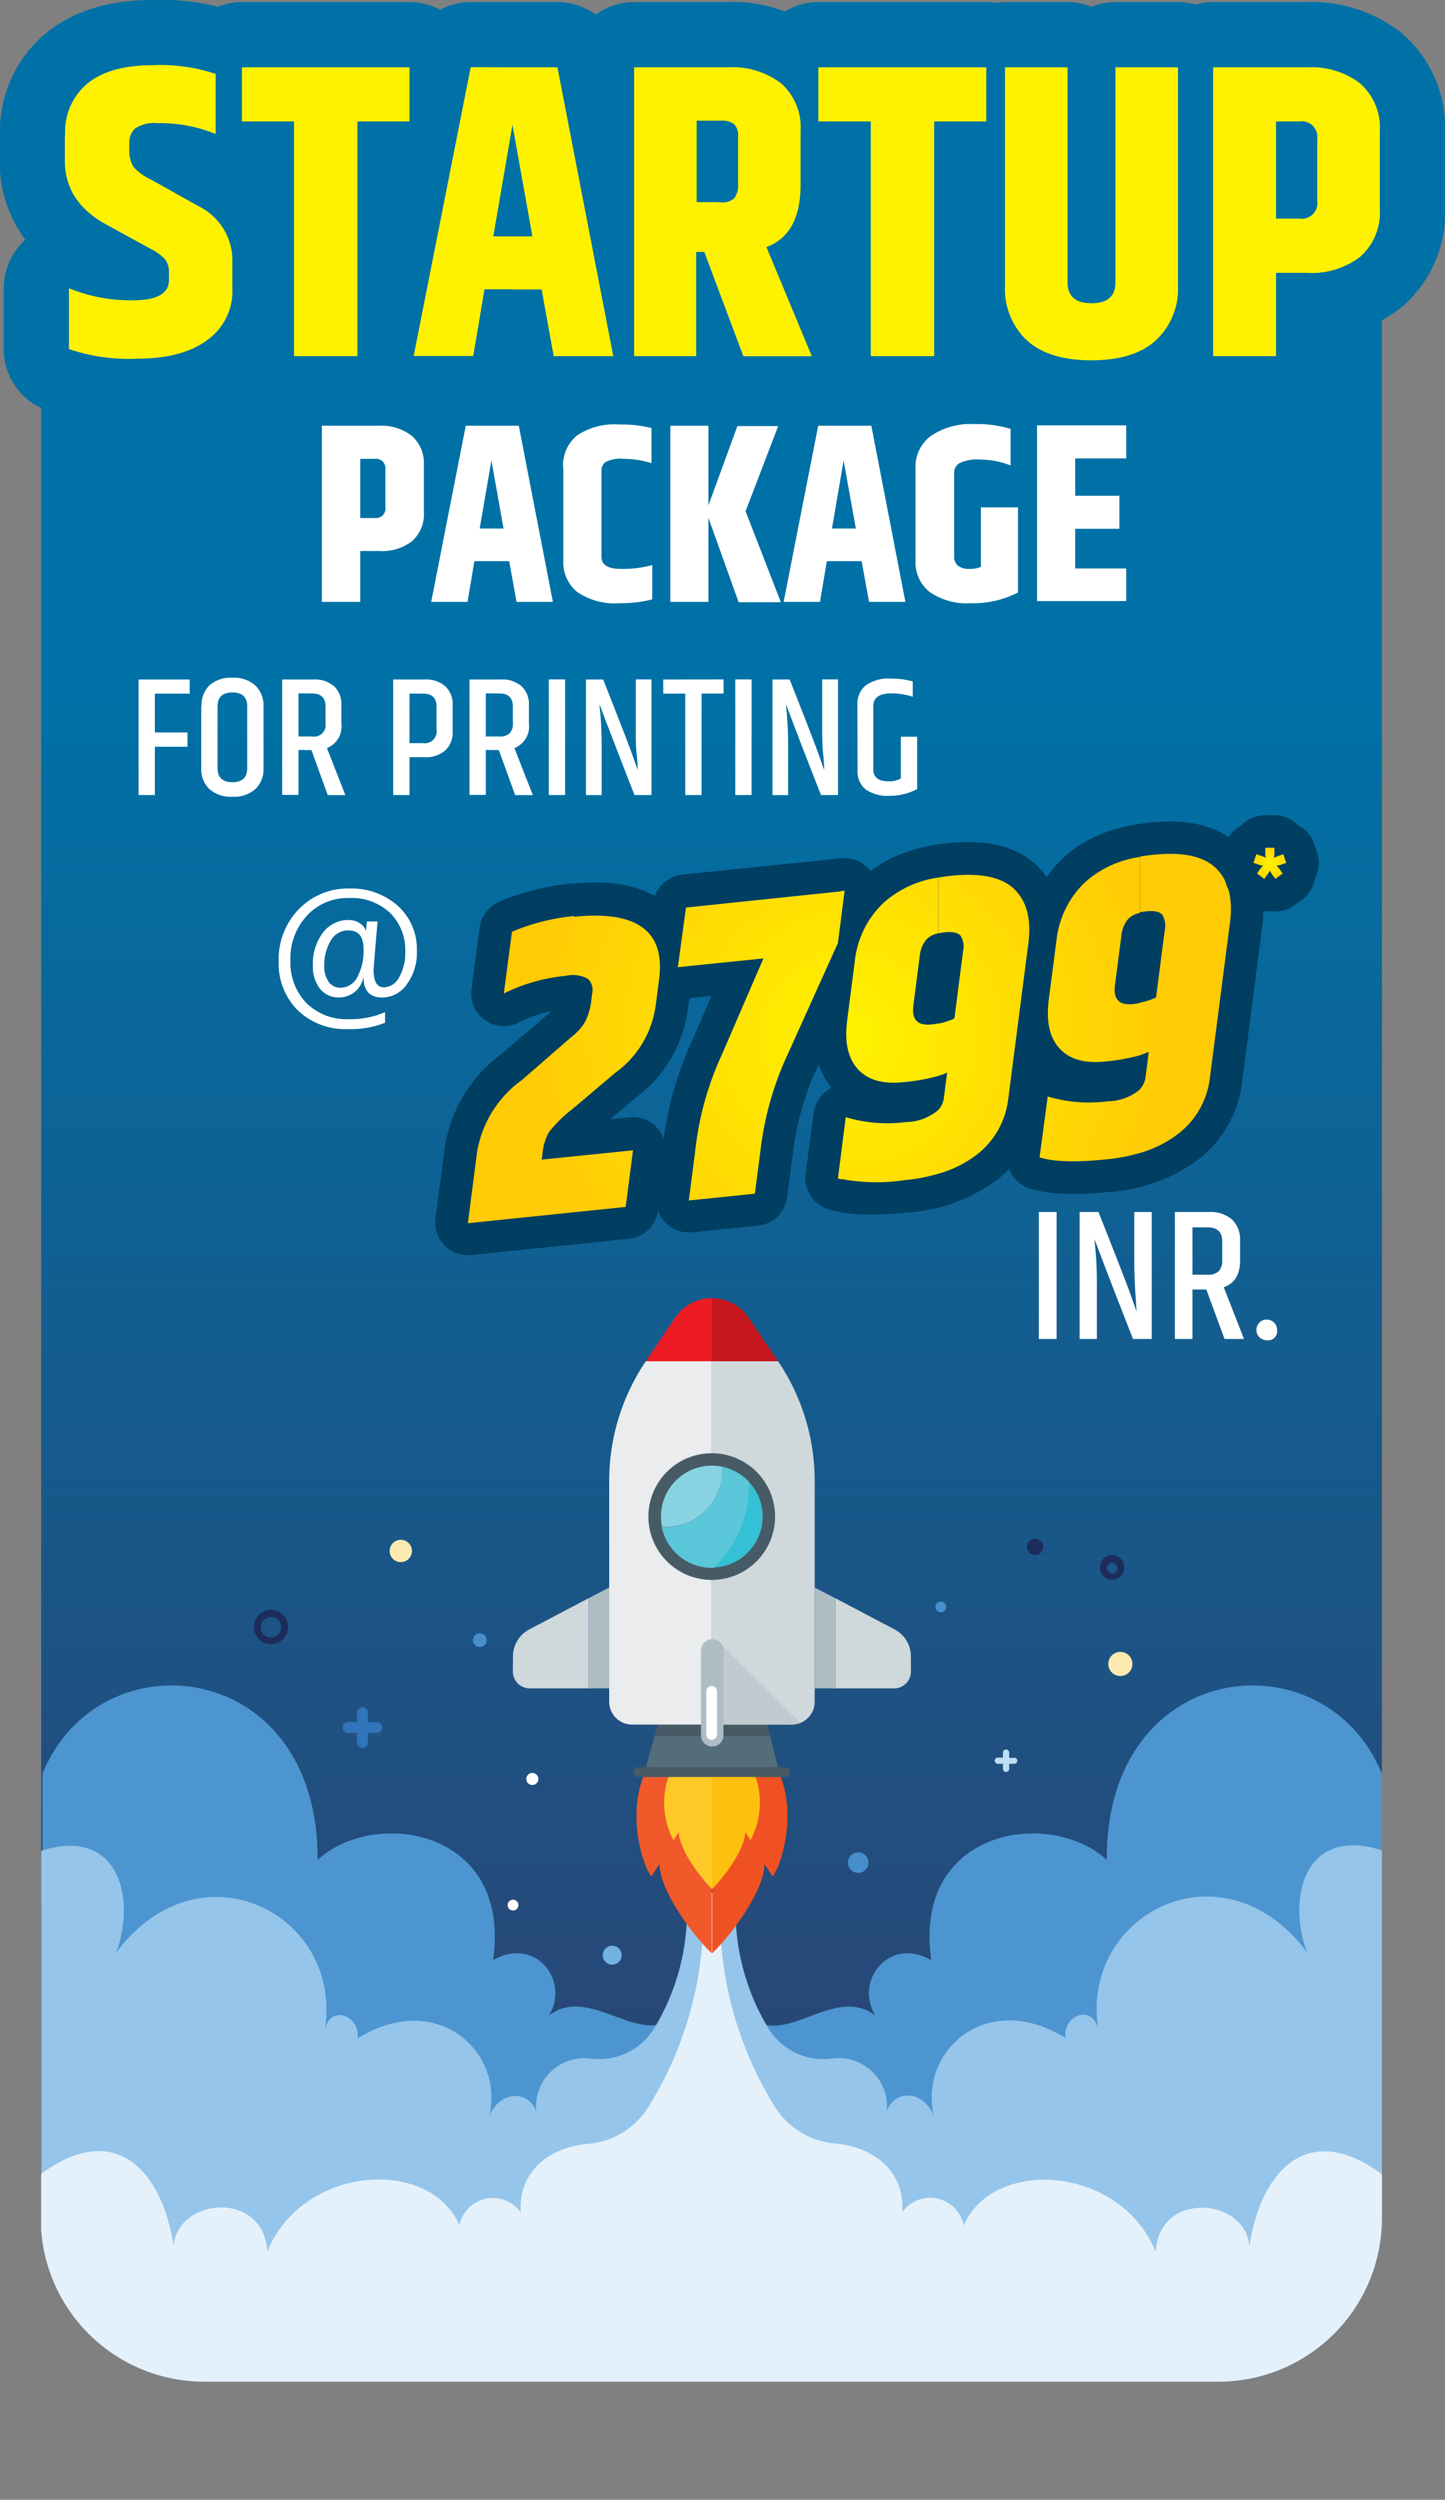 <svg xmlns="http://www.w3.org/2000/svg" xmlns:xlink="http://www.w3.org/1999/xlink" viewBox="0 0 177.28 306.67"><rect x="0" y="0" width="177.28" height="306.67" fill="#808080" stroke="none"/><defs><style>.cls-1,.cls-29,.cls-31{fill:none;}.cls-1{clip-rule:evenodd;}.cls-2{fill:#fff;}.cls-10,.cls-11,.cls-12,.cls-13,.cls-14,.cls-15,.cls-16,.cls-17,.cls-18,.cls-19,.cls-2,.cls-20,.cls-21,.cls-22,.cls-23,.cls-24,.cls-25,.cls-26,.cls-27,.cls-28,.cls-29,.cls-30,.cls-31,.cls-32,.cls-33,.cls-5,.cls-6,.cls-7,.cls-8,.cls-9{fill-rule:evenodd;}.cls-3{clip-path:url(#clip-path);}.cls-4{fill:url(#GradientFill_17);}.cls-5{fill:#4d95d0;}.cls-6{fill:#95c5ea;}.cls-7{fill:#e4f1fb;}.cls-8{fill:#465b65;}.cls-9{fill:#546e79;}.cls-10{fill:#f1582a;}.cls-11{fill:#f05123;}.cls-12{fill:#ffca28;}.cls-13{fill:#fec00f;}.cls-14{fill:#cfd8db;}.cls-15{fill:#eaeced;}.cls-16{fill:#c4161c;}.cls-17{fill:#ed1c24;}.cls-18{fill:#34c1d6;}.cls-19{fill:#5ac7da;}.cls-20{fill:#87d3e1;}.cls-21{fill:#aebdc4;}.cls-22{fill:#c1cad0;}.cls-23{fill:#fdeab0;}.cls-24{fill:#478ecc;}.cls-25{fill:#1d2c5a;}.cls-26{fill:#71b2e1;}.cls-27{fill:#3174ba;}.cls-28{fill:#bcddf4;}.cls-29{stroke:#0071a6;stroke-width:16px;}.cls-29,.cls-31{stroke-linecap:round;stroke-linejoin:round;}.cls-30{fill:#fff200;}.cls-31{stroke:#003f62;stroke-width:8px;}.cls-32{fill:url(#GradientFill_16);}.cls-33{fill:url(#GradientFill_16-2);}</style><clipPath id="clip-path"><path class="cls-1" d="M5.05,38.18H169.54v234a20.06,20.06,0,0,1-20,20H25a20.06,20.06,0,0,1-20-20Z"/></clipPath><linearGradient id="GradientFill_17" x1="87.29" y1="251.17" x2="87.29" y2="84.68" gradientUnits="userSpaceOnUse"><stop offset="0" stop-color="#284776"/><stop offset="1" stop-color="#0071a6"/></linearGradient><radialGradient id="GradientFill_16" cx="104.21" cy="127.37" r="39.61" gradientUnits="userSpaceOnUse"><stop offset="0" stop-color="#fff200"/><stop offset="1" stop-color="#ffcb05"/></radialGradient><radialGradient id="GradientFill_16-2" cx="155.79" cy="105.94" r="2.7" xlink:href="#GradientFill_16"/></defs><title>startup-1</title><g id="Layer_2" data-name="Layer 2"><g id="Layer_1-2" data-name="Layer 1"><path class="cls-2" d="M46.54,50.25A1.37,1.37,0,0,0,45,48.72h-2V57.2h2a1.37,1.37,0,0,0,1.56-1.53V50.25ZM37.45,44h8.22a7,7,0,0,1,4.63,1.42A5.15,5.15,0,0,1,52,49.59v6.73a5.16,5.16,0,0,1-1.7,4.19,7,7,0,0,1-4.63,1.42H42.94V69.2H37.45V44ZM65.31,69.2l-1.06-5.82h-5l-1,5.82h-5.2L58,44h7.61L70.51,69.2ZM60,58.76h3.42L61.71,49,60,58.76ZM72,50a5.49,5.49,0,0,1,2-4.53q2-1.62,6.1-1.62a17.81,17.81,0,0,1,4.58.51v5a13.89,13.89,0,0,0-4-.62,4.58,4.58,0,0,0-2.56.46,1.57,1.57,0,0,0-.59,1.32V62.73c0,1.16.92,1.74,2.75,1.74a15.94,15.94,0,0,0,4.53-.54v4.91a18.22,18.22,0,0,1-4.77.54q-4.06,0-6-1.6a5.47,5.47,0,0,1-2-4.51V50ZM92.77,69.2H87.32V44h5.45V55.34L96.92,44h5.82L98.12,56.18l5,13H97.1l-4.33-12v12Zm23,0-1.05-5.82h-5l-1,5.82h-5.2L108.49,44h7.6L121,69.2Zm-5.27-10.44h3.42L112.16,49l-1.67,9.75Zm11.93-8.69a5.46,5.46,0,0,1,2.2-4.57,10.09,10.09,0,0,1,6.27-1.69,16.4,16.4,0,0,1,5.13.69v5.17a12.05,12.05,0,0,0-4.36-.84,5.82,5.82,0,0,0-2.95.51,1.58,1.58,0,0,0-.76,1.38v12a1.65,1.65,0,0,0,.54,1.33,2.5,2.5,0,0,0,1.62.45,3.86,3.86,0,0,0,1.66-.29V55.67h5.31V67.85a14,14,0,0,1-6.73,1.53,9.32,9.32,0,0,1-5.91-1.6,5.42,5.42,0,0,1-2-4.51V50.07ZM139.8,44h12.77v4.73h-7.31v5.35h6.33V58.8h-6.33v5.67h7.31V69.2H139.8Z"/><path class="cls-2" d="M37.67,73.07h7.58v2.1H40.07v5.75H45V83h-4.9v7.15h-2.4V73.07Zm16.11,4c0-1.38-.73-2.07-2.2-2.07s-2.19.69-2.19,2.07V86.2c0,1.4.73,2.09,2.19,2.09s2.2-.69,2.2-2.09V77.06ZM47,77a4.1,4.1,0,0,1,1.15-3,4.65,4.65,0,0,1,3.41-1.14A4.7,4.7,0,0,1,55,74a4.08,4.08,0,0,1,1.16,3V86.3a4,4,0,0,1-1.16,3,4.68,4.68,0,0,1-3.41,1.14,4.68,4.68,0,0,1-3.41-1.14,4,4,0,0,1-1.16-3V77ZM61.4,83.52v6.67H59V73.07h4.59a4.34,4.34,0,0,1,3.09,1,3.67,3.67,0,0,1,1.08,2.81v2.72c0,1.87-.72,3.07-2.15,3.61l2.73,7H65.74l-2.45-6.67Zm0-8.38v6.39h2A2.08,2.08,0,0,0,65,81.05a2,2,0,0,0,.46-1.46V77c0-1.26-.66-1.9-2-1.9Zm20.47,2c0-1.29-.67-1.94-2-1.94h-2v7.34h2a1.76,1.76,0,0,0,2-2V77.11Zm-6.39-4h4.6a4.37,4.37,0,0,1,3.09,1,3.73,3.73,0,0,1,1.07,2.83v3.84a3.69,3.69,0,0,1-1.07,2.82,4.33,4.33,0,0,1-3.09,1H77.86v5.61H75.48V73.07ZM89.16,83.52v6.67H86.79V73.07h4.59a4.38,4.38,0,0,1,3.1,1,3.7,3.7,0,0,1,1.07,2.81v2.72c0,1.87-.72,3.07-2.15,3.61l2.73,7H93.51l-2.45-6.67Zm0-8.38v6.39h2a2.06,2.06,0,0,0,1.53-.48,2,2,0,0,0,.47-1.46V77c0-1.26-.67-1.9-2-1.9Zm9.34-2.07h2.4V90.19H98.5V73.07Zm12.87,0h2.35V90.19H111.2q-4-10.12-5.18-13.43c0,.19,0,.57.11,1.16.13,1.46.2,3.09.2,4.87v7.4H104V73.07h2.55q3.51,8.9,4.27,11c.5,1.41.79,2.21.86,2.4,0-.15-.05-.9-.14-2.24s-.15-2.63-.17-3.87v-7.3Zm13,0v2.1h-3.26v15h-2.4v-15h-3.25v-2.1Zm1.74,0h2.4V90.19h-2.4V73.07Zm12.87,0h2.35V90.19h-2.52q-4-10.12-5.18-13.43c0,.19,0,.57.1,1.16.14,1.46.2,3.09.2,4.87v7.4h-2.32V73.07h2.55q3.51,8.9,4.27,11c.5,1.41.79,2.21.86,2.4,0-.15,0-.9-.14-2.24s-.15-2.63-.17-3.87v-7.3Zm5.23,3.79A3.51,3.51,0,0,1,145.49,74a5.85,5.85,0,0,1,3.79-1,11.38,11.38,0,0,1,3.21.43v2.27a9.9,9.9,0,0,0-3.18-.51c-1.78,0-2.68.64-2.68,1.92v9.29c0,1.21.75,1.82,2.23,1.82a3.28,3.28,0,0,0,1.86-.43V81.56h2.35V89.3a8.37,8.37,0,0,1-4.13,1,5.58,5.58,0,0,1-3.49-.94,3.38,3.38,0,0,1-1.21-2.84Z"/><g class="cls-3"><rect class="cls-4" x="5.05" y="29.18" width="164.49" height="277.48"/><path class="cls-5" d="M169.54,217.59c-7-17.07-33.89-14.25-33.76,10.58-6.84-6.36-23.84-3.94-21.53,12.29-5.33-3-9.47,2.71-6.83,6.83-5.26-4.11-11.66,4.77-16-.51s-3-8.95-3-12.86h-2.1c0,3.91,1.28,7.67-3,12.86s-10.78-3.6-16,.51c2.65-4.12-1.5-9.84-6.83-6.83,2.31-16.23-14.69-18.65-21.52-12.29.12-24.83-26.81-27.65-33.76-10.58v89.08H169.54Z"/><path class="cls-6" d="M169.54,227c-9.28-3-11.72,5.49-9.2,12.48-10.31-13.74-27.83-4.7-25.61,9.43-.73-3.13-4.4-1.64-4,1.11-9.68-6-18,1.59-16.17,9.49-1.39-3.14-4.75-3.15-5.76-.56a5.93,5.93,0,0,0-6.74-6.41,7.92,7.92,0,0,1-7.82-3.76,27.94,27.94,0,0,1-4-14.71l-2.95,2.28-3-2.28a27.85,27.85,0,0,1-4,14.71,7.92,7.92,0,0,1-7.82,3.76A5.93,5.93,0,0,0,65.79,259c-1-2.59-4.37-2.58-5.76.56,1.86-7.9-6.48-15.5-16.17-9.49.39-2.75-3.27-4.24-4-1.11,2.22-14.13-15.3-23.17-25.6-9.43,2.52-7,.07-15.46-9.2-12.48v79.67H169.54Z"/><path class="cls-7" d="M153.28,275.57c-.43-5.91-11.06-6.94-11.49.69-4.36-10.71-20-11.6-23.56-3.23a4.19,4.19,0,0,0-7.53-1.65c.32-5.29-3.84-8.06-8.29-8.42a9.69,9.69,0,0,1-7.49-4.75,44.64,44.64,0,0,1-6.58-24.29l-1-1.79-1.05,1.79a44.55,44.55,0,0,1-6.58,24.29A9.68,9.68,0,0,1,72.18,263c-4.46.36-8.62,3.13-8.29,8.42A4.19,4.19,0,0,0,56.36,273c-3.56-8.37-19.21-7.48-23.57,3.23-.42-7.63-11.06-6.6-11.49-.69-1.36-9.08-7.08-15.64-16.25-8.84v39.94H169.54V266.73C160.36,259.93,154.64,266.49,153.28,275.57Z"/><polygon class="cls-8" points="94.13 211.53 80.71 211.53 80.31 212.98 94.49 212.98 94.13 211.53"/><polygon class="cls-9" points="80.31 212.98 79.25 216.8 95.45 216.8 94.49 212.98 80.31 212.98"/><path class="cls-8" d="M96.43,218H78.26a.61.61,0,0,1,0-1.21H96.43a.61.61,0,0,1,0,1.21Z"/><path class="cls-10" d="M78.91,218c-1.87,4.93-.12,10.74,1,12.21l1-1.53c0,3.05,3.68,8.29,6.41,10.95V218Z"/><path class="cls-11" d="M95.79,218c1.86,4.93.12,10.74-1,12.21l-1-1.53c0,3.05-3.69,8.29-6.41,10.95V218Z"/><path class="cls-12" d="M82,218a9.86,9.86,0,0,0,.62,7.75l.67-1c0,1.94,2.34,5.27,4.07,7V218Z"/><path class="cls-13" d="M92.71,218a9.85,9.85,0,0,1-.63,7.75l-.66-1c0,1.94-2.34,5.27-4.07,7V218Z"/><path class="cls-14" d="M95.46,167H87.34v44.57h9.8a2.81,2.81,0,0,0,2.81-2.81v-27.1A26.14,26.14,0,0,0,95.46,167Z"/><path class="cls-15" d="M79.23,167h0a26.14,26.14,0,0,0-4.49,14.66v27.1a2.81,2.81,0,0,0,2.81,2.81h9.79V167Z"/><path class="cls-16" d="M95.46,167l-3.63-5.37a5.37,5.37,0,0,0-4.49-2.37V167Z"/><path class="cls-17" d="M87.34,159.25a5.39,5.39,0,0,0-4.48,2.37L79.23,167h8.11Z"/><path class="cls-8" d="M95.09,186.05a7.77,7.77,0,1,1-7.77-7.77A7.77,7.77,0,0,1,95.09,186.05Z"/><path class="cls-18" d="M93.57,186.05a6.23,6.23,0,0,0-1.68-4.25c0,.13,0,.25,0,.37a14,14,0,0,1-4.33,10.13A6.26,6.26,0,0,0,93.57,186.05Z"/><path class="cls-19" d="M91.9,182.17c0-.12,0-.24,0-.37a6.24,6.24,0,0,0-3.31-1.87,4.43,4.43,0,0,1,0,.52,6.89,6.89,0,0,1-6.88,6.89l-.52,0a6.25,6.25,0,0,0,6.12,5h.25A14,14,0,0,0,91.9,182.17Z"/><path class="cls-20" d="M88.6,180.45a4.43,4.43,0,0,0,0-.52,6.48,6.48,0,0,0-1.26-.13,6.25,6.25,0,0,0-6.25,6.25,6.59,6.59,0,0,0,.13,1.27l.52,0A6.89,6.89,0,0,0,88.6,180.45Z"/><polygon class="cls-21" points="99.95 194.75 99.95 207.13 102.47 207.13 102.47 196.07 99.95 194.75"/><path class="cls-14" d="M111.75,203.2a3.72,3.72,0,0,0-2-3.31l-7.26-3.82v11.06h7.19a2.08,2.08,0,0,0,2.08-2.08Z"/><polygon class="cls-21" points="74.74 194.75 74.74 207.13 72.21 207.13 72.21 196.07 74.74 194.75"/><path class="cls-14" d="M62.94,203.2a3.72,3.72,0,0,1,2-3.31l7.26-3.82v11.06H65a2.08,2.08,0,0,1-2.08-2.08Z"/><path class="cls-22" d="M96.43,211.56H88l.18-10.14,10,9.94A3.94,3.94,0,0,1,96.43,211.56Z"/><path class="cls-21" d="M87.35,214.26h0A1.38,1.38,0,0,1,86,212.88v-10.4a1.38,1.38,0,0,1,2.76,0v10.4A1.38,1.38,0,0,1,87.35,214.26Z"/><path class="cls-2" d="M87.31,213.44h0a.66.66,0,0,1-.66-.66v-5.29a.66.66,0,0,1,1.32,0v5.29A.66.66,0,0,1,87.31,213.44Z"/><path class="cls-23" d="M50.54,190.26a1.37,1.37,0,1,1-1.37-1.36A1.37,1.37,0,0,1,50.54,190.26Z"/><path class="cls-24" d="M59.71,201.21a.84.84,0,0,1-1.68,0,.84.84,0,0,1,1.68,0Z"/><path class="cls-25" d="M34.92,199.61H34.5a1.26,1.26,0,1,1-.37-.88,1.21,1.21,0,0,1,.37.88h.85a2.1,2.1,0,1,0-2.1,2.09,2.1,2.1,0,0,0,2.1-2.09Z"/><path class="cls-25" d="M128,189.76a1,1,0,1,1-1-1A1,1,0,0,1,128,189.76Z"/><path class="cls-23" d="M138.93,204.12a1.48,1.48,0,1,1-1.47-1.47A1.47,1.47,0,0,1,138.93,204.12Z"/><path class="cls-24" d="M116.09,197.14a.66.66,0,0,1-1.32,0,.66.66,0,0,1,1.32,0Z"/><path class="cls-24" d="M106.55,228.5a1.26,1.26,0,1,1-1.26-1.26A1.25,1.25,0,0,1,106.55,228.5Z"/><path class="cls-26" d="M76.27,239.85a1.16,1.16,0,1,1-1.15-1.15A1.15,1.15,0,0,1,76.27,239.85Z"/><path class="cls-27" d="M46.22,211.26H45.13v-1.08a.67.67,0,1,0-1.33,0v1.08H42.71a.67.67,0,0,0,0,1.34H43.8v1.09a.67.67,0,1,0,1.33,0V212.6h1.09a.67.67,0,0,0,0-1.34Z"/><path class="cls-28" d="M124.43,215.65h-.62V215a.38.38,0,0,0-.76,0v.62h-.63a.38.38,0,1,0,0,.76h.63V217a.38.38,0,0,0,.76,0v-.62h.62a.38.38,0,1,0,0-.76Z"/><path class="cls-2" d="M66.05,218.24a.74.74,0,1,1-1.48,0,.74.74,0,1,1,1.48,0Z"/><path class="cls-2" d="M63.6,233.72a.65.65,0,0,1-.65.65.66.66,0,1,1,.65-.65Z"/><path class="cls-25" d="M137.52,192.29h-.42a.66.66,0,1,1-1.31,0,.66.66,0,0,1,1.31,0h.84a1.5,1.5,0,1,0-1.5,1.5,1.5,1.5,0,0,0,1.5-1.5Z"/></g><path class="cls-29" d="M8,16.54a7.66,7.66,0,0,1,2.76-6.32Q13.52,8,18.71,8a21.26,21.26,0,0,1,7.75,1.07v7.37a17.92,17.92,0,0,0-7.11-1.33,4.28,4.28,0,0,0-2.76.64,2.29,2.29,0,0,0-.72,1.81v.77a3.75,3.75,0,0,0,.49,2.12A6.24,6.24,0,0,0,18.48,22l5.83,3.27a7.43,7.43,0,0,1,4.2,6.91v3.17a7.39,7.39,0,0,1-3.07,6.36Q22.37,44,16.82,44a22.61,22.61,0,0,1-8.36-1.18V35.36a19.86,19.86,0,0,0,7.87,1.48c2.94,0,4.4-.83,4.4-2.51v-.76a2.77,2.77,0,0,0-.48-1.77,6.47,6.47,0,0,0-1.82-1.3l-5.47-3q-5-2.76-5-7.77V16.54ZM50.24,8.26V14.9H43.85V43.69H36.07V14.9H29.68V8.26ZM67.93,43.69l-1.48-8.18h-7l-1.38,8.18H50.75l7-35.43H68.39l6.85,35.43ZM60.52,29h4.8L62.87,15.31,60.52,29Zm24.95,1.89V43.69H77.8V8.26H89.36a9.81,9.81,0,0,1,6.54,2,7.21,7.21,0,0,1,2.35,5.83v6.54c0,4.1-1.39,6.65-4.19,7.68l5.57,13.39H91.2L86.44,30.91Zm0-16.11v10h3a2.12,2.12,0,0,0,1.63-.51,2.67,2.67,0,0,0,.46-1.79V16.74a1.87,1.87,0,0,0-.51-1.53,2.53,2.53,0,0,0-1.58-.41ZM121,8.26V14.9h-6.39V43.69h-7.78V14.9H100.4V8.26Zm15.85,0h7.67V35.05a8.62,8.62,0,0,1-2.68,6.67c-1.79,1.66-4.44,2.48-7.93,2.48s-6.14-.81-7.93-2.45a8.63,8.63,0,0,1-2.68-6.7V8.26h7.67V34.64c0,1.71,1,2.56,2.94,2.56s2.94-.85,2.94-2.56V8.26Zm24.8,8.79a1.92,1.92,0,0,0-2.2-2.15h-2.86V26.82h2.86a1.92,1.92,0,0,0,2.2-2.15V17.05ZM148.83,8.26h11.55a9.81,9.81,0,0,1,6.52,2,7.23,7.23,0,0,1,2.38,5.88v9.46a7.23,7.23,0,0,1-2.38,5.88,9.81,9.81,0,0,1-6.52,2h-3.83V43.69h-7.72Z"/><path class="cls-30" d="M159.08,33.47V26.82h.33a1.92,1.92,0,0,0,2.2-2.15V17.05a1.92,1.92,0,0,0-2.2-2.15h-.33V8.26h1.3a9.81,9.81,0,0,1,6.52,2,7.23,7.23,0,0,1,2.38,5.88v9.46a7.23,7.23,0,0,1-2.38,5.88,9.81,9.81,0,0,1-6.52,2Zm0-25.21V14.9h-2.53V26.82h2.53v6.65h-2.53V43.69h-7.72V8.26ZM88,35.17V24.82h.46a2.12,2.12,0,0,0,1.63-.51,2.67,2.67,0,0,0,.46-1.79V16.74a1.87,1.87,0,0,0-.51-1.53,2.53,2.53,0,0,0-1.58-.41H88V8.26h1.33a9.81,9.81,0,0,1,6.54,2,7.21,7.21,0,0,1,2.35,5.83v6.54c0,4.1-1.39,6.65-4.19,7.68l5.57,13.39H91.2L88,35.17ZM121,8.26V14.9h-6.39V43.69h-7.78V14.9H100.4V8.26Zm15.85,0h7.67V35.05a8.62,8.62,0,0,1-2.68,6.67c-1.79,1.66-4.44,2.48-7.93,2.48s-6.14-.81-7.93-2.45a8.63,8.63,0,0,1-2.68-6.7V8.26h7.67V34.64c0,1.71,1,2.56,2.94,2.56s2.94-.85,2.94-2.56ZM88,8.26V14.8H85.47v10H88V35.17l-1.59-4.26h-1V43.69H77.8V8.26ZM62.92,35.51V29h2.4L62.92,15.6V8.26h5.47l6.85,35.43H67.93l-1.48-8.18ZM8,16.54a7.66,7.66,0,0,1,2.76-6.32Q13.52,8,18.71,8a21.26,21.26,0,0,1,7.75,1.07v7.37a17.92,17.92,0,0,0-7.11-1.33,4.28,4.28,0,0,0-2.76.64,2.29,2.29,0,0,0-.72,1.81v.77a3.75,3.75,0,0,0,.49,2.12A6.24,6.24,0,0,0,18.48,22l5.83,3.27a7.43,7.43,0,0,1,4.2,6.91v3.17a7.39,7.39,0,0,1-3.07,6.36Q22.37,44,16.82,44a22.61,22.61,0,0,1-8.36-1.18V35.36a19.86,19.86,0,0,0,7.87,1.48c2.94,0,4.4-.83,4.4-2.51v-.76a2.77,2.77,0,0,0-.48-1.77,6.47,6.47,0,0,0-1.82-1.3l-5.47-3q-5-2.76-5-7.77V16.54ZM62.92,8.26V15.6l-.05-.29L60.52,29h2.4v6.49H59.44l-1.38,8.18H50.75l7-35.43Zm-12.68,0V14.9H43.85V43.69H36.07V14.9H29.68V8.26Z"/><path class="cls-2" d="M47.28,57.6a1.17,1.17,0,0,0-1.34-1.31H44.2v7.26h1.74a1.17,1.17,0,0,0,1.34-1.31V57.6Zm-7.79-5.37h7a6,6,0,0,1,4,1.22A4.39,4.39,0,0,1,52,57V62.8a4.41,4.41,0,0,1-1.45,3.59,6,6,0,0,1-4,1.21H44.2v6.24H39.49V52.23ZM63.37,73.84l-.9-5H58.2l-.84,5H52.9l4.24-21.61h6.51l4.18,21.61Zm-4.52-9h2.93l-1.49-8.35-1.44,8.35Zm10.23-7.54a4.72,4.72,0,0,1,1.73-3.89A8.26,8.26,0,0,1,76,52.08a15.36,15.36,0,0,1,3.93.43v4.31a11.57,11.57,0,0,0-3.45-.53,4,4,0,0,0-2.19.39,1.32,1.32,0,0,0-.5,1.13V68.29c0,1,.78,1.5,2.35,1.5a13.51,13.51,0,0,0,3.88-.47v4.21A15.46,15.46,0,0,1,76,74a8.13,8.13,0,0,1-5.19-1.38,4.68,4.68,0,0,1-1.7-3.86V57.35ZM86.91,73.84H82.24V52.23h4.67V62l3.56-9.73h5l-4,10.45,4.33,11.16H90.62L86.91,63.52V73.84Zm19.71,0-.91-5h-4.27l-.84,5H96.14l4.24-21.61h6.52l4.18,21.61Zm-4.52-9H105l-1.5-8.35-1.43,8.35Zm10.22-7.45a4.66,4.66,0,0,1,1.89-3.91,8.66,8.66,0,0,1,5.38-1.45,13.94,13.94,0,0,1,4.4.59V57.1a10.4,10.4,0,0,0-3.75-.72,4.87,4.87,0,0,0-2.52.44,1.34,1.34,0,0,0-.66,1.18V68.26a1.41,1.41,0,0,0,.47,1.14,2.13,2.13,0,0,0,1.39.39,3.38,3.38,0,0,0,1.42-.25v-7.3h4.55V72.69A12,12,0,0,1,119.12,74a8,8,0,0,1-5.07-1.38,4.65,4.65,0,0,1-1.73-3.86V57.44Zm14.91-5.21h10.94v4.06h-6.26v4.58h5.42v4.05h-5.42v4.87h6.26v4H127.23Z"/><path class="cls-2" d="M44.58,119.86h0a3,3,0,0,1-3,2.5,2.86,2.86,0,0,1-2.32-1.06,4.38,4.38,0,0,1-.87-2.86,6.28,6.28,0,0,1,1.21-4,3.85,3.85,0,0,1,3.19-1.57,2.4,2.4,0,0,1,1.35.39,1.68,1.68,0,0,1,.76,1h0c0-.2.05-.6.11-1.21h1.31c-.33,3.86-.49,5.83-.49,5.89,0,1.46.42,2.18,1.25,2.18a2.19,2.19,0,0,0,1.89-1.23,6,6,0,0,0,.75-3.18A6.38,6.38,0,0,0,47.86,112a6.85,6.85,0,0,0-5.07-1.83,6.75,6.75,0,0,0-5.16,2.19,7.69,7.69,0,0,0-2,5.46,7.14,7.14,0,0,0,1.94,5.21,7,7,0,0,0,5.23,2,10.5,10.5,0,0,0,4.44-.86v1.3a11.56,11.56,0,0,1-4.54.78,8.41,8.41,0,0,1-6.17-2.31,8.1,8.1,0,0,1-2.34-6,8.8,8.8,0,0,1,2.46-6.39A8.36,8.36,0,0,1,42.88,109a8.53,8.53,0,0,1,5.92,2.12,7.13,7.13,0,0,1,2.34,5.54,6.51,6.51,0,0,1-1.24,4.11,3.67,3.67,0,0,1-3,1.6c-1.53,0-2.3-.83-2.31-2.5Zm-1.88-5.72a2.42,2.42,0,0,0-2.11,1.24,5.6,5.6,0,0,0-.8,3.08,3.19,3.19,0,0,0,.54,2,1.73,1.73,0,0,0,1.44.71,2.32,2.32,0,0,0,2.07-1.3,6.72,6.72,0,0,0,.76-3.44C44.6,114.89,44,114.14,42.7,114.14Z"/><path class="cls-31" d="M70.44,112.4q11.57-1.19,10.42,7.66l-.4,3.1a12.23,12.23,0,0,1-5,8.4l-5.31,4.49a15.82,15.82,0,0,0-2.81,2.78,6.73,6.73,0,0,0-.79,2.68l-.09.68,11.2-1.14-.9,6.94-19.36,2,1.11-8.58a13.59,13.59,0,0,1,5.54-9L70,127.3a6.72,6.72,0,0,0,1.81-2,7.84,7.84,0,0,0,.75-2.7l.09-.73a1.87,1.87,0,0,0-.53-1.79,3.81,3.81,0,0,0-2.71-.37,21.84,21.84,0,0,0-7.6,2.17l1-7.57a25.3,25.3,0,0,1,7.67-1.93Zm13.67-1.13,19.51-2-.83,6.37-6.41,14.2a38.44,38.44,0,0,0-3.06,11.06l-.71,5.47-8.1.83.79-6.15a37.76,37.76,0,0,1,3.25-11.71l5.11-11.83-10.5,1.07,1-7.31Zm30.12,14.42a8.89,8.89,0,0,0,2.83-.76l1.06-8.21a2.62,2.62,0,0,0-.28-1.92c-.29-.4-1-.55-2-.44a3.28,3.28,0,0,0-2.19.87,3.71,3.71,0,0,0-.82,2l-.78,6.1c-.23,1.72.5,2.5,2.17,2.33Zm-9.36-7.77a11.55,11.55,0,0,1,3.5-7.16q2.94-2.79,8.38-3.35t7.7,1.68q2.26,2.23,1.69,6.66l-2.46,19a10.1,10.1,0,0,1-3.8,6.83,16.72,16.72,0,0,1-8.91,3.19c-3.77.38-6.49.3-8.17-.26l1-7.47a17.7,17.7,0,0,0,7.4.6c2.88-.3,4.42-1.29,4.64-3l.4-3.1a17.7,17.7,0,0,1-5.41,1.17q-3.74.39-5.55-1.61c-1.21-1.33-1.65-3.33-1.3-6l.93-7.21Zm34.1,5.24a8.89,8.89,0,0,0,2.83-.76l1.06-8.2a2.67,2.67,0,0,0-.28-1.92c-.3-.41-1-.55-2-.45a3.38,3.38,0,0,0-2.19.87,3.74,3.74,0,0,0-.82,2l-.79,6.11c-.22,1.72.5,2.49,2.18,2.32Zm-9.36-7.77a11.58,11.58,0,0,1,3.5-7.16q2.94-2.79,8.38-3.34t7.7,1.68c1.51,1.49,2.07,3.7,1.69,6.65l-2.46,19a10.1,10.1,0,0,1-3.8,6.83,16.64,16.64,0,0,1-8.91,3.19c-3.77.39-6.49.3-8.17-.25l1-7.47a17.55,17.55,0,0,0,7.4.59q4.31-.43,4.64-3l.4-3.11a18,18,0,0,1-5.41,1.18q-3.74.38-5.55-1.62c-1.22-1.33-1.65-3.32-1.31-6Z"/><path class="cls-32" d="M139.83,141.45v-7.81a2.63,2.63,0,0,0,.71-1.5l.4-3.11a7.65,7.65,0,0,1-1.11.42V123a8,8,0,0,0,2-.63l1.06-8.2a2.67,2.67,0,0,0-.28-1.92c-.3-.41-1-.55-2-.45a7.15,7.15,0,0,0-.76.12v-6.83c.53-.1,1.08-.17,1.66-.23q5.43-.56,7.7,1.68c1.51,1.49,2.07,3.7,1.69,6.65l-2.46,19a10.1,10.1,0,0,1-3.8,6.83A13.83,13.83,0,0,1,139.83,141.45Zm0-36.33V112a2.67,2.67,0,0,0-1.43.75,3.74,3.74,0,0,0-.82,2l-.79,6.11c-.22,1.72.5,2.49,2.18,2.32a8.1,8.1,0,0,0,.86-.13v6.42a25,25,0,0,1-4.3.76q-3.74.38-5.55-1.62c-1.22-1.33-1.65-3.32-1.31-6l.94-7.21a11.58,11.58,0,0,1,3.5-7.16,12.84,12.84,0,0,1,6.72-3.11Zm0,28.52v7.81a22.33,22.33,0,0,1-4.12.78c-3.77.39-6.49.3-8.17-.25l1-7.47a17.55,17.55,0,0,0,7.4.59,6.26,6.26,0,0,0,3.93-1.46ZM115.09,144v-7.81a2.57,2.57,0,0,0,.71-1.51l.4-3.1a6.68,6.68,0,0,1-1.11.41v-6.41a8.9,8.9,0,0,0,2-.63l1.06-8.21a2.62,2.62,0,0,0-.28-1.92c-.29-.4-1-.55-2-.44a7.59,7.59,0,0,0-.76.12v-6.84c.53-.09,1.09-.17,1.66-.23q5.43-.55,7.7,1.68t1.69,6.66l-2.46,19a10.1,10.1,0,0,1-3.8,6.83A13.83,13.83,0,0,1,115.09,144Zm0-36.34v6.84a2.71,2.71,0,0,0-1.43.75,3.71,3.71,0,0,0-.82,2l-.78,6.1c-.23,1.72.5,2.5,2.17,2.33.29,0,.58-.08.86-.13V132a23.17,23.17,0,0,1-4.3.76q-3.74.39-5.55-1.61c-1.21-1.33-1.65-3.33-1.3-6l.93-7.21a11.55,11.55,0,0,1,3.5-7.16,12.77,12.77,0,0,1,6.72-3.12Zm0,28.53V144a22.17,22.17,0,0,1-4.12.78,23.61,23.61,0,0,1-7.76-.14v-3.29l.55-4.3a17.7,17.7,0,0,0,7.4.6,6.21,6.21,0,0,0,3.93-1.46Zm-11.88-23.72.41-3.18-.41,0Zm-32.77,0q11.57-1.19,10.42,7.66l-.4,3.1a12.23,12.23,0,0,1-5,8.4l-5.31,4.49a15.82,15.82,0,0,0-2.81,2.78,6.73,6.73,0,0,0-.79,2.68l-.09.68,11.2-1.14-.9,6.94-19.36,2,1.11-8.58a13.59,13.59,0,0,1,5.54-9L70,127.3a6.72,6.72,0,0,0,1.81-2,7.84,7.84,0,0,0,.75-2.7l.09-.73a1.87,1.87,0,0,0-.53-1.79,3.81,3.81,0,0,0-2.71-.37,21.84,21.84,0,0,0-7.6,2.17l1-7.57a25.3,25.3,0,0,1,7.67-1.93Zm32.77-3.08v3.13l-.42,3.19-6.41,14.2a38.44,38.44,0,0,0-3.06,11.06l-.71,5.47-8.1.83.79-6.15a37.76,37.76,0,0,1,3.25-11.71l5.11-11.83-10.5,1.07,1-7.31,19.1-2Zm0,32-.41,3.17a2.45,2.45,0,0,0,.41.12Z"/><path class="cls-2" d="M17,83.36h6.27v1.73H19v4.77H23v1.75H19v5.92H17V83.36Zm13.33,3.3c0-1.14-.61-1.71-1.82-1.71s-1.82.57-1.82,1.71v7.57c0,1.15.61,1.73,1.82,1.73s1.82-.58,1.82-1.73V86.66Zm-5.6-.06a3.39,3.39,0,0,1,.95-2.51,3.87,3.87,0,0,1,2.82-.94,3.87,3.87,0,0,1,2.83.95,3.38,3.38,0,0,1,1,2.5v7.71a3.34,3.34,0,0,1-1,2.49,3.9,3.9,0,0,1-2.82.94,3.9,3.9,0,0,1-2.82-.94,3.34,3.34,0,0,1-1-2.49V86.6ZM36.62,92v5.52h-2V83.36h3.81A3.61,3.61,0,0,1,41,84.2a3,3,0,0,1,.88,2.32v2.25a2.84,2.84,0,0,1-1.77,3l2.26,5.77H40.21l-2-5.52Zm0-6.94v5.29h1.67a1.42,1.42,0,0,0,1.65-1.61V86.64c0-1-.55-1.57-1.65-1.57ZM53.56,86.7c0-1.07-.55-1.61-1.67-1.61H50.24v6.08h1.65a1.45,1.45,0,0,0,1.67-1.62V86.7Zm-5.28-3.34h3.8a3.59,3.59,0,0,1,2.56.84,3,3,0,0,1,.89,2.34v3.17a3,3,0,0,1-.89,2.34,3.59,3.59,0,0,1-2.56.84H50.24v4.64h-2V83.36ZM59.6,92v5.52h-2V83.36h3.8A3.59,3.59,0,0,1,64,84.2a3,3,0,0,1,.89,2.32v2.25a2.83,2.83,0,0,1-1.78,3l2.26,5.77H63.2l-2-5.52Zm0-6.94v5.29h1.67a1.7,1.7,0,0,0,1.27-.4,1.66,1.66,0,0,0,.38-1.21V86.64c0-1-.55-1.57-1.65-1.57Zm7.73-1.71h2V97.53h-2V83.36Zm10.66,0h1.94V97.53H77.84q-3.27-8.39-4.28-11.12c0,.15,0,.48.08,1,.11,1.21.17,2.56.17,4v6.13H71.89V83.36H74q2.9,7.35,3.53,9.11l.71,2c0-.13,0-.75-.12-1.85S78,90.43,78,89.4v-6Zm10.78,0v1.73h-2.7V97.53h-2V85.09h-2.7V83.36Zm1.44,0h2V97.53h-2V83.36Zm10.66,0h1.94V97.53h-2.09q-3.28-8.39-4.28-11.12c0,.15,0,.48.08,1,.11,1.21.17,2.56.17,4v6.13H94.77V83.36h2.11q2.9,7.35,3.53,9.11l.71,2c0-.13,0-.75-.12-1.85s-.12-2.18-.13-3.21v-6Zm4.32,3.13a2.93,2.93,0,0,1,1-2.38,4.84,4.84,0,0,1,3.14-.85,9.38,9.38,0,0,1,2.65.35v1.88a8.19,8.19,0,0,0-2.63-.42c-1.47,0-2.21.53-2.21,1.59v7.69c0,1,.61,1.51,1.84,1.51a2.72,2.72,0,0,0,1.54-.36V90.38h2V96.8a7.09,7.09,0,0,1-3.42.83,4.61,4.61,0,0,1-2.89-.78,2.8,2.8,0,0,1-1-2.35Z"/><path class="cls-2" d="M127.45,148.69h2.18v15.57h-2.18V148.69Zm11.71,0h2.14v15.57H139q-3.6-9.21-4.71-12.22,0,.26.09,1.05c.13,1.34.19,2.81.19,4.44v6.73h-2.12V148.69h2.32q3.19,8.07,3.89,10c.45,1.28.71,2,.78,2.18,0-.14-.05-.81-.13-2s-.13-2.39-.15-3.53v-6.63Zm7.14,9.5v6.07h-2.16V148.69h4.18a4,4,0,0,1,2.82.91,3.35,3.35,0,0,1,1,2.55v2.48c0,1.7-.65,2.8-2,3.29l2.48,6.34h-2.39L148,158.19Zm0-7.62v5.81h1.84a1.88,1.88,0,0,0,1.39-.44,1.85,1.85,0,0,0,.42-1.33v-2.32c0-1.15-.6-1.72-1.81-1.72Zm9.12,13.85a1.27,1.27,0,1,1,1.26-1.27A1.12,1.12,0,0,1,155.42,164.42Z"/><path class="cls-31" d="M155.23,104.74V104h1.12v.71a2.2,2.2,0,0,1-.06.53,3.24,3.24,0,0,1,.49-.22l.67-.22.35,1.06-.67.23a2.32,2.32,0,0,1-.53.1,4,4,0,0,1,.36.4l.41.57-.9.66-.42-.57a1.93,1.93,0,0,1-.26-.46,3.22,3.22,0,0,1-.26.46l-.42.57-.9-.66.41-.58a2.31,2.31,0,0,1,.36-.39,2.09,2.09,0,0,1-.53-.11l-.67-.22.35-1.06.68.22a2.7,2.7,0,0,1,.48.21A2.24,2.24,0,0,1,155.23,104.74Z"/><path class="cls-33" d="M155.23,104.74V104h1.12v.71a2.2,2.2,0,0,1-.06.53,3.24,3.24,0,0,1,.49-.22l.67-.22.35,1.06-.67.23a2.32,2.32,0,0,1-.53.1,4,4,0,0,1,.36.4l.41.57-.9.66-.42-.57a1.93,1.93,0,0,1-.26-.46,3.22,3.22,0,0,1-.26.46l-.42.57-.9-.66.41-.58a2.31,2.31,0,0,1,.36-.39,2.09,2.09,0,0,1-.53-.11l-.67-.22.35-1.06.68.22a2.7,2.7,0,0,1,.48.21A2.24,2.24,0,0,1,155.23,104.74Z"/></g></g></svg>